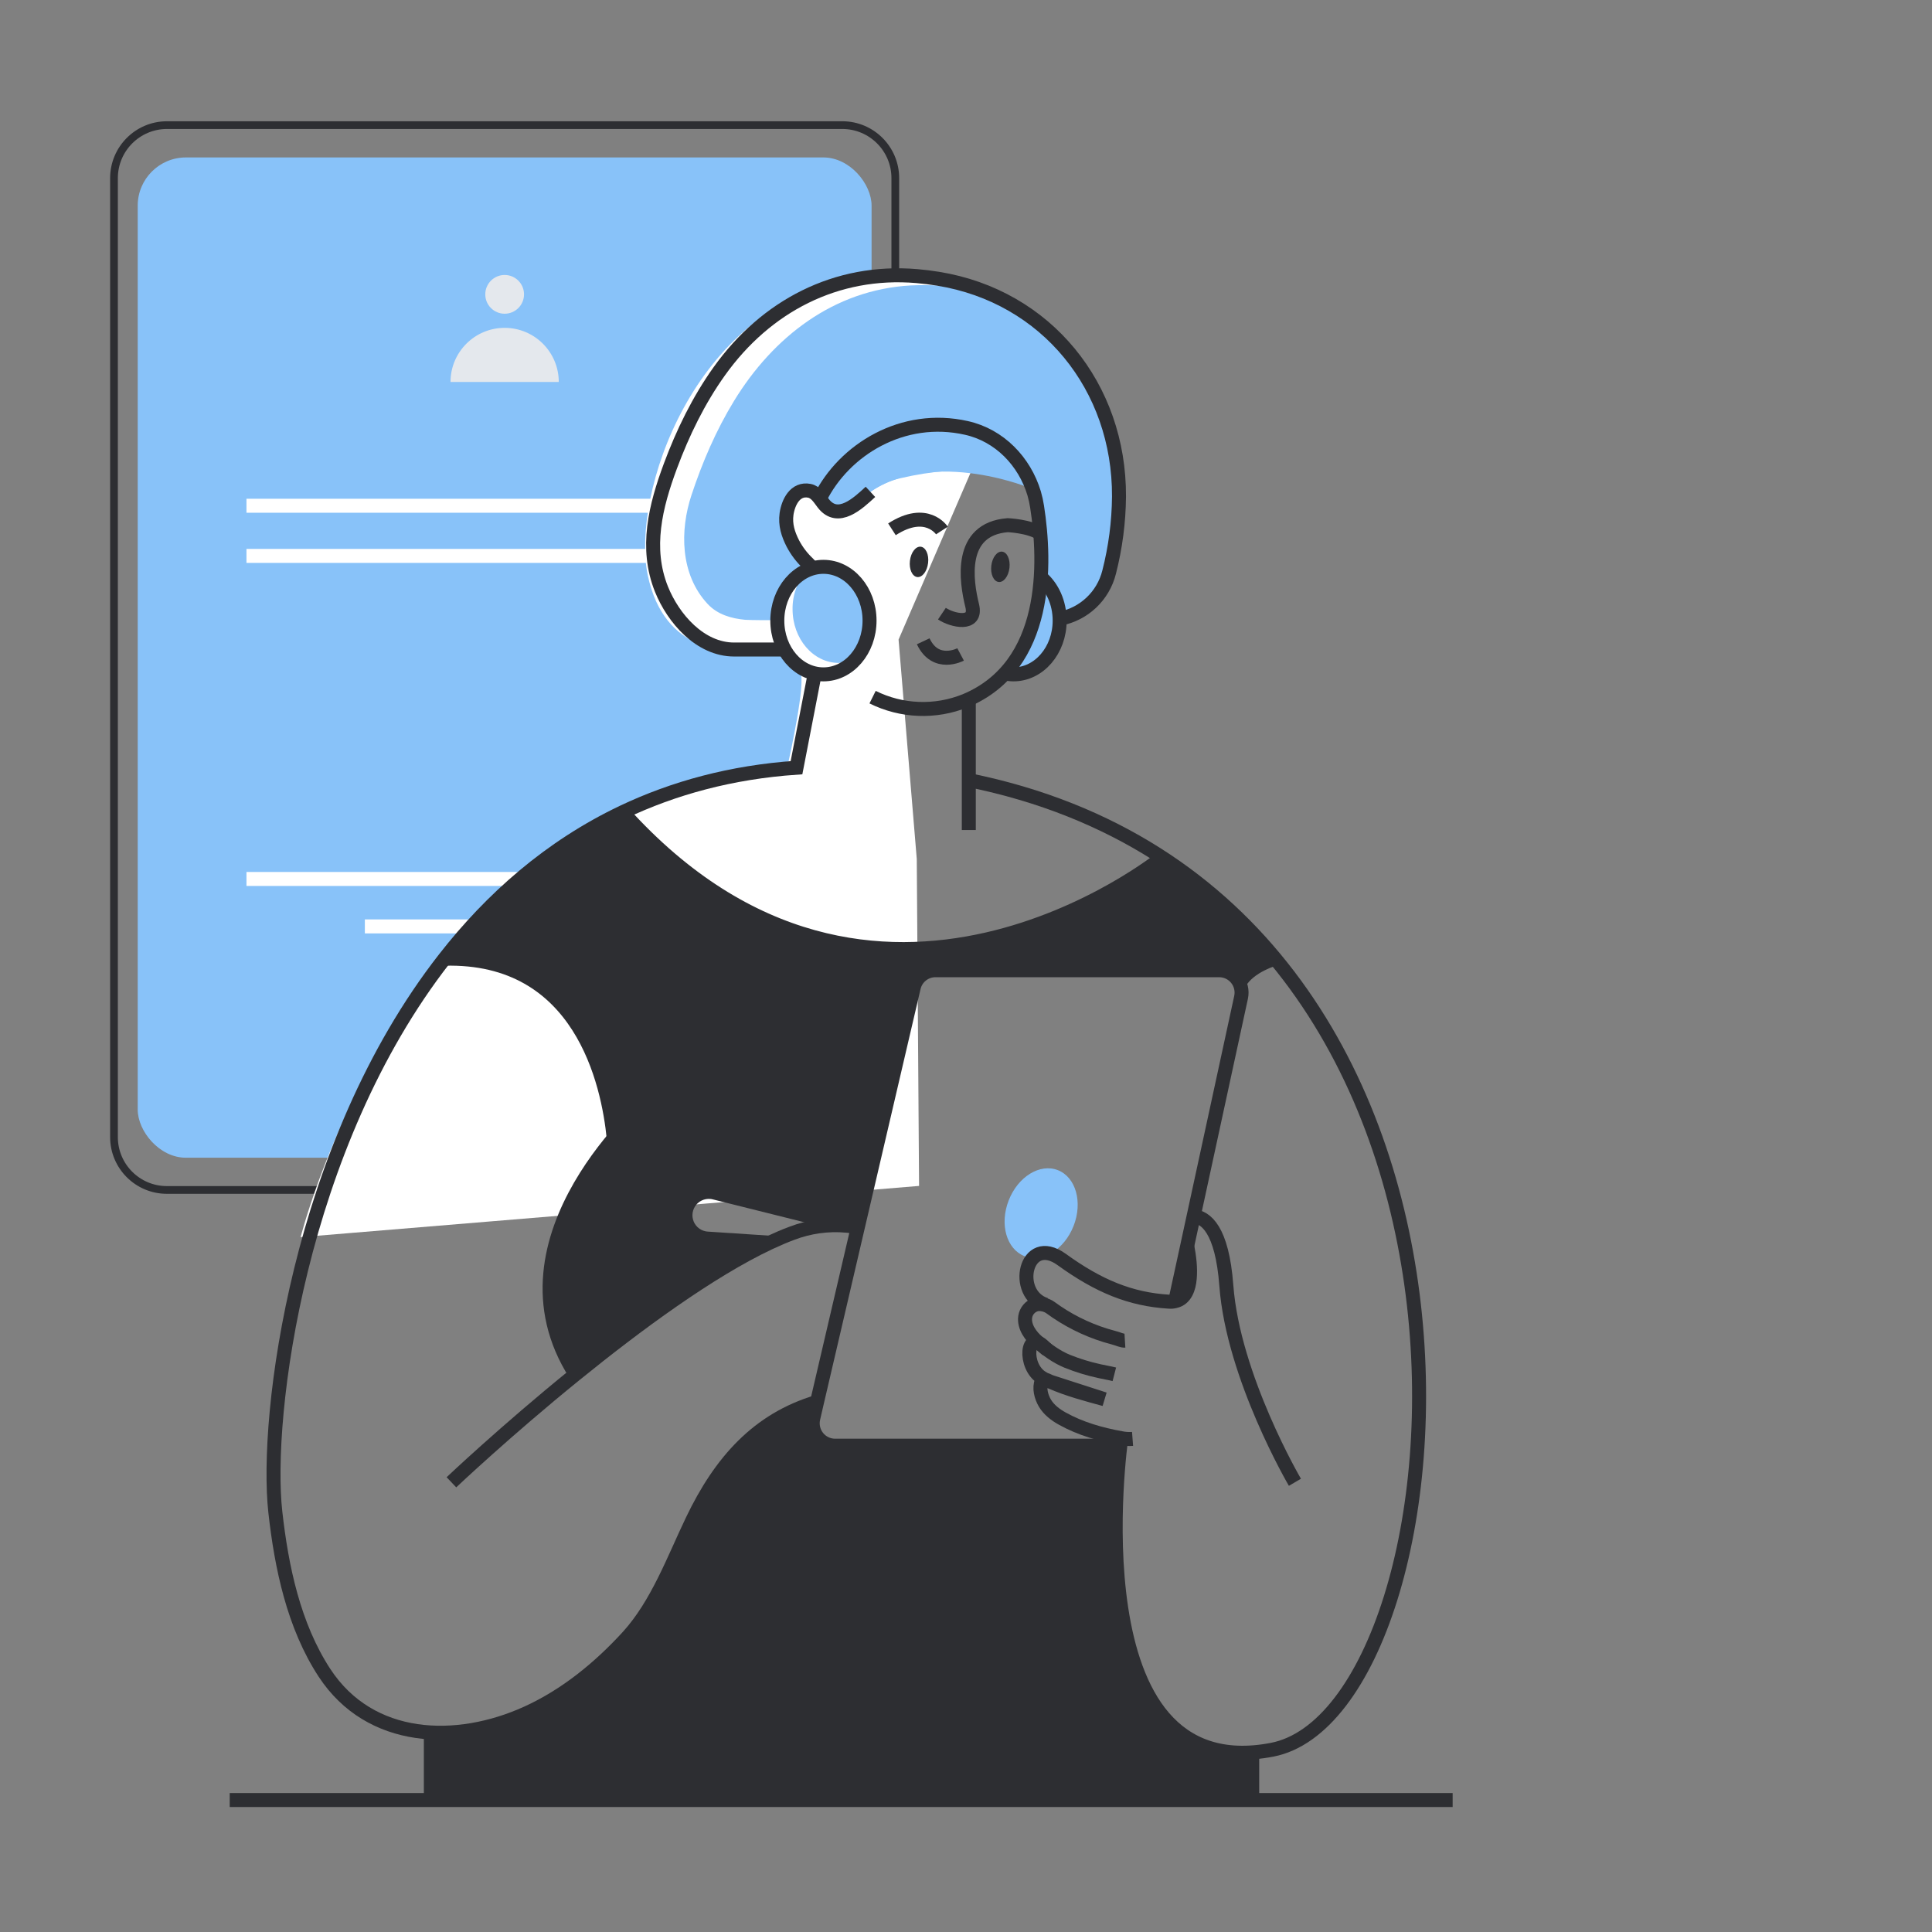 <svg width="146" height="146" viewBox="0 0 146 146" fill="none" xmlns="http://www.w3.org/2000/svg">
<rect x="0" y="0" width="146" height="146" fill="#808080" stroke="none"/>
<path d="M67.657 28.867V13.451C67.652 11.247 65.866 9.461 63.661 9.455H12.61C10.405 9.461 8.62 11.247 8.614 13.451V85.936C8.618 88.14 10.406 89.924 12.61 89.924H63.661C64.156 89.927 64.647 89.832 65.106 89.646" stroke="#2D2E32" stroke-width="0.584" stroke-linecap="round" stroke-linejoin="round"/>
<rect x="10.407" y="11.898" width="55.458" height="75.591" rx="3.643" fill="#88C2F9"/>
<rect x="13.672" y="17.747" width="49.534" height="14.153" rx="1.822" fill="#88C2F9"/>
<circle cx="38.136" cy="22.244" r="1.464" fill="#E4E8ED"/>
<path d="M34.045 28.867C34.045 26.608 35.877 24.776 38.136 24.776C40.395 24.776 42.226 26.608 42.226 28.867H34.045Z" fill="#E4E8ED"/>
<path d="M18.625 38.219H57.141" stroke="white" stroke-width="1.057"/>
<path d="M18.625 42.009H57.141" stroke="white" stroke-width="1.057"/>
<path d="M18.625 66.423H57.141" stroke="white" stroke-width="1.057"/>
<path d="M27.572 70.008H48.194" stroke="white" stroke-width="1.057"/>
<path d="M22.718 93.489C22.718 93.489 29.571 66.255 50.917 59.603L59.593 57.533C59.593 57.533 60.966 51.405 60.461 50.761C59.956 50.117 58.918 48.798 57.018 49.084C55.118 49.37 50.206 49.462 48.948 43.457C47.691 37.452 52.338 23.178 64.415 21.043C76.493 18.909 76.775 27.777 76.775 27.777L67.904 48.333L69.28 64.916L69.453 89.619L22.718 93.489Z" fill="white"/>
<path d="M96.482 72.451C96.339 72.492 94.514 73.023 93.795 74.288C93.516 73.697 92.921 73.32 92.267 73.32H70.827C70.041 73.319 69.359 73.861 69.183 74.627L64.96 92.731C64.674 92.675 64.388 92.641 64.091 92.612L54.126 90.125C53.241 89.903 52.331 90.391 52.026 91.251C51.96 91.438 51.927 91.634 51.929 91.832C51.929 92.764 52.65 93.538 53.58 93.603L58.291 93.907C53.753 96.043 48.231 100.112 43.623 103.851C39.139 96.83 43.347 89.81 46.512 86.03C46.104 81.864 44.038 72.19 33.729 72.453C37.28 67.899 41.709 63.996 47.196 61.383C65.991 82.216 87.493 65.183 87.949 64.817C91.165 66.915 94.042 69.49 96.482 72.453" fill="#2D2E32"/>
<path d="M94.529 132.212V135.812H32.46V130.713C34.878 130.856 37.422 130.283 39.736 129.24C42.664 127.907 45.194 125.835 47.357 123.471C49.582 121.025 50.804 117.632 52.222 114.682C54.351 110.239 57.171 107.074 61.647 105.734L61.361 106.964C61.244 107.466 61.363 107.994 61.683 108.397C62.003 108.801 62.489 109.036 63.005 109.038H84.552C84.123 112.758 82.313 133.075 94.529 132.217" fill="#2D2E32"/>
<path d="M84.562 37.535C84.545 39.459 84.294 41.375 83.816 43.239C83.369 45.045 81.907 46.421 80.078 46.758C80.043 45.459 79.49 44.318 78.647 43.61C78.724 42.51 78.713 41.406 78.615 40.308C78.559 39.582 78.472 38.905 78.38 38.297C78.325 37.951 78.246 37.609 78.144 37.274C77.856 36.965 77.517 36.708 77.142 36.515C75.816 35.768 73.086 34.974 68.028 36.141C67.202 36.33 66.425 36.69 65.747 37.199C65.732 37.208 65.719 37.219 65.707 37.233C65.251 37.654 64.67 38.186 64.069 38.462C63.447 38.748 62.797 38.76 62.252 38.083C62.238 38.068 62.23 38.056 62.218 38.041C61.931 37.668 61.658 37.183 61.153 37.087C60.089 36.887 59.571 37.945 59.436 38.835C59.319 39.658 59.561 40.383 59.914 41.075C60.21 41.636 60.597 42.145 61.059 42.581C61.177 42.696 61.286 42.82 61.383 42.953C61.339 42.961 61.295 42.973 61.253 42.989C61.155 43.022 61.06 43.061 60.967 43.106C59.679 43.686 58.762 45.138 58.742 46.838C58.742 46.891 56.583 46.859 56.31 46.838C55.257 46.74 54.219 46.437 53.478 45.643C51.375 43.39 51.385 40.046 52.249 37.43C53.068 34.948 54.109 32.524 55.474 30.291C58.432 25.457 63.02 21.892 68.829 21.571C70.222 21.501 71.619 21.583 72.994 21.814C73.645 21.917 74.289 22.06 74.922 22.244C80.844 24.828 84.603 30.686 84.568 37.535" fill="#88C2F9"/>
<path d="M81.133 92.635C80.433 94.43 78.768 95.458 77.413 94.924C76.058 94.39 75.525 92.513 76.224 90.718C76.922 88.922 78.589 87.893 79.944 88.428C81.299 88.963 81.832 90.841 81.133 92.636" fill="#88C2F9"/>
<path d="M84.733 108.671C84.733 108.671 80.932 135.163 96.133 132.227C111.251 129.303 116.973 67.8 73.213 58.955" stroke="#2D2E32" stroke-width="1.057"/>
<path d="M49.143 83.167C49.143 83.167 36.878 93.511 43.487 103.855" stroke="#2D2E32" stroke-width="1.057"/>
<path d="M85.009 101.313C84.798 101.326 84.498 101.185 84.293 101.13C84.034 101.061 83.777 100.987 83.522 100.909C82.028 100.444 80.622 99.732 79.363 98.803C79.077 98.599 78.567 98.467 78.218 98.601C77.822 98.746 77.537 99.096 77.474 99.513C77.367 100.251 77.888 100.974 78.456 101.447C79.13 102.011 79.829 102.53 80.646 102.868C81.435 103.185 82.248 103.435 83.079 103.616C83.455 103.704 83.837 103.759 84.21 103.855" stroke="#2D2E32" stroke-width="1.057"/>
<path d="M89.716 94.146C89.871 94.961 89.984 95.808 89.906 96.637C89.842 97.338 89.59 98.156 88.81 98.327C88.662 98.366 88.508 98.38 88.355 98.368C85.419 98.195 83 97.18 80.237 95.183C77.474 93.186 76.501 97.786 79.025 98.601" stroke="#2D2E32" stroke-width="1.057"/>
<path d="M79.131 102.002C79.063 101.946 78.999 101.887 78.938 101.823C77.563 100.386 77.314 103.274 78.757 104.124L78.944 104.234C79.041 104.276 79.145 104.325 79.248 104.377C79.297 104.39 79.351 104.412 79.401 104.426C80.706 104.998 82.096 105.365 83.463 105.738C82.11 105.296 80.761 104.861 79.401 104.426C79.284 104.377 79.172 104.329 79.055 104.273C79.019 104.258 78.982 104.246 78.944 104.239C78.894 104.216 78.836 104.222 78.792 104.253C78.759 104.28 78.735 104.316 78.723 104.356C78.501 104.888 78.682 105.559 78.965 106.036C79.263 106.539 79.773 106.927 80.277 107.203C81.632 107.963 83.207 108.412 84.728 108.681C85.01 108.74 85.299 108.759 85.587 108.737" stroke="#2D2E32" stroke-width="1.057"/>
<path d="M97.856 112.015C97.856 112.015 93.193 104.068 92.674 97.159C92.356 92.882 91.1 91.977 90.201 91.915" stroke="#2D2E32" stroke-width="1.057"/>
<path d="M88.81 98.325L89.718 94.146L90.201 91.914L93.787 75.365C93.894 74.866 93.77 74.345 93.45 73.948C93.129 73.55 92.646 73.319 92.135 73.319H70.694C69.908 73.318 69.226 73.86 69.05 74.625L64.827 92.731L61.745 105.941L61.459 107.179C61.344 107.681 61.463 108.208 61.783 108.611C62.103 109.014 62.59 109.249 63.105 109.251H84.651" stroke="#2D2E32" stroke-width="1.057"/>
<path d="M62.226 37.606C62.226 37.606 63.361 32.794 69.768 32.156C76.175 31.518 77.78 36.306 77.78 36.306L77.579 36.788C77.579 36.788 69.156 33.408 64.504 38.232C64.504 38.232 62.828 38.991 62.226 37.609" fill="#88C2F9"/>
<path d="M63.955 92.612L53.989 90.122C53.341 89.962 52.657 90.181 52.223 90.688C51.789 91.195 51.678 91.904 51.937 92.52C52.195 93.135 52.779 93.553 53.445 93.598L58.157 93.908" stroke="#2D2E32" stroke-width="1.057"/>
<path d="M87.82 64.81C87.82 64.81 66.053 82.443 47.061 61.383" stroke="#2D2E32" stroke-width="1.057"/>
<path d="M46.379 86.027C45.971 81.861 43.906 72.18 33.589 72.451" stroke="#2D2E32" stroke-width="1.057"/>
<path d="M96.352 72.448C96.352 72.448 94.408 72.983 93.662 74.291" stroke="#2D2E32" stroke-width="1.057"/>
<path d="M17.359 136.027H109.776" stroke="#2D2E32" stroke-width="1.057"/>
<path d="M78.647 43.616C79.519 44.348 80.078 45.544 80.078 46.898C80.078 49.144 78.517 50.961 76.588 50.961C76.37 50.96 76.153 50.935 75.94 50.886C78.187 49.169 78.642 43.616 78.642 43.616" fill="#88C2F9"/>
<path d="M65.941 52.683C68.131 53.773 70.683 53.871 72.951 52.953C79.273 50.313 79.031 42.532 78.374 38.303C78.322 37.96 78.247 37.621 78.151 37.287C77.425 34.869 75.533 32.899 73.039 32.34C68.208 31.248 63.791 33.986 61.959 37.673" stroke="#2D2E32" stroke-width="1.057"/>
<path d="M59.035 49.084H55.477C52.909 49.084 50.873 46.732 49.987 44.524C48.742 41.419 49.539 38.242 50.66 35.224C51.598 32.699 52.791 30.245 54.361 28.049C57.875 23.134 63.181 20.349 69.278 20.864C69.819 20.91 70.358 20.977 70.894 21.065C79.082 22.393 84.604 29.239 84.562 37.531C84.545 39.457 84.294 41.374 83.816 43.239C83.366 45.043 81.904 46.418 80.077 46.758" stroke="#2D2E32" stroke-width="1.057"/>
<path d="M61.386 42.953C61.288 42.82 61.18 42.695 61.062 42.58C60.599 42.145 60.212 41.636 59.917 41.075C59.563 40.383 59.322 39.658 59.439 38.835C59.571 37.951 60.089 36.887 61.156 37.087C61.661 37.184 61.93 37.668 62.22 38.041C63.325 39.472 64.846 38.034 65.779 37.17" stroke="#2D2E32" stroke-width="1.057"/>
<path d="M78.647 43.616C79.519 44.348 80.078 45.544 80.078 46.898C80.078 49.144 78.517 50.961 76.588 50.961C76.37 50.96 76.153 50.935 75.94 50.886" stroke="#2D2E32" stroke-width="1.057"/>
<path d="M71.18 46.373C71.961 46.898 73.849 47.329 73.469 45.772C73.014 43.928 72.402 39.987 76.152 39.687C76.152 39.687 77.803 39.757 78.619 40.318" stroke="#2D2E32" stroke-width="1.057"/>
<path d="M72.592 49.456C72.592 49.456 70.704 50.458 69.768 48.462" stroke="#2D2E32" stroke-width="1.057"/>
<path d="M68.762 42.381C68.689 43.015 68.936 43.563 69.316 43.607C69.695 43.651 70.061 43.178 70.136 42.54C70.21 41.902 69.96 41.359 69.582 41.315C69.204 41.271 68.835 41.744 68.762 42.381Z" fill="#2D2E32"/>
<path d="M74.912 42.754C74.839 43.387 75.086 43.936 75.465 43.98C75.844 44.025 76.211 43.551 76.284 42.913C76.357 42.275 76.109 41.731 75.731 41.688C75.354 41.645 74.985 42.118 74.912 42.754Z" fill="#2D2E32"/>
<path d="M71.18 40.092C71.18 40.092 70.024 38.309 67.404 40" stroke="#2D2E32" stroke-width="1.057"/>
<path d="M73.212 52.836V62.725" stroke="#2D2E32" stroke-width="1.057"/>
<path d="M34.114 112.015C34.114 112.015 38.19 108.152 43.484 103.86C48.093 100.121 53.62 96.044 58.16 93.91C58.741 93.639 59.304 93.397 59.852 93.194C61.16 92.696 62.563 92.5 63.957 92.622C64.249 92.646 64.54 92.685 64.827 92.739" stroke="#2D2E32" stroke-width="1.057"/>
<path d="M61.745 105.941C57.268 107.282 54.448 110.447 52.321 114.89C50.906 117.84 49.681 121.232 47.456 123.679C45.294 126.041 42.764 128.114 39.836 129.448C34.522 131.866 27.979 131.68 24.526 126.422C22.191 122.856 21.272 118.426 20.806 114.26C20.005 107.019 22.534 86.607 33.589 72.449C37.14 67.895 41.57 63.992 47.055 61.379C50.906 59.55 55.258 58.354 60.191 58.015L61.574 50.886" stroke="#2D2E32" stroke-width="1.057"/>
<path d="M94.628 132.453V136.027" stroke="#2D2E32" stroke-width="1.057"/>
<path d="M32.559 131.176V136.027" stroke="#2D2E32" stroke-width="1.057"/>
<path d="M65.712 46.898C65.725 47.971 65.344 49.011 64.641 49.821C64.247 50.003 63.818 50.098 63.384 50.097C61.456 50.097 59.894 48.28 59.894 46.034C59.88 44.961 60.262 43.921 60.966 43.112C61.359 42.929 61.789 42.834 62.223 42.834C64.15 42.834 65.712 44.653 65.712 46.898Z" fill="#88C2F9"/>
<ellipse cx="62.226" cy="46.898" rx="3.485" ry="4.063" stroke="#2D2E32" stroke-width="1.057"/>
</svg>
